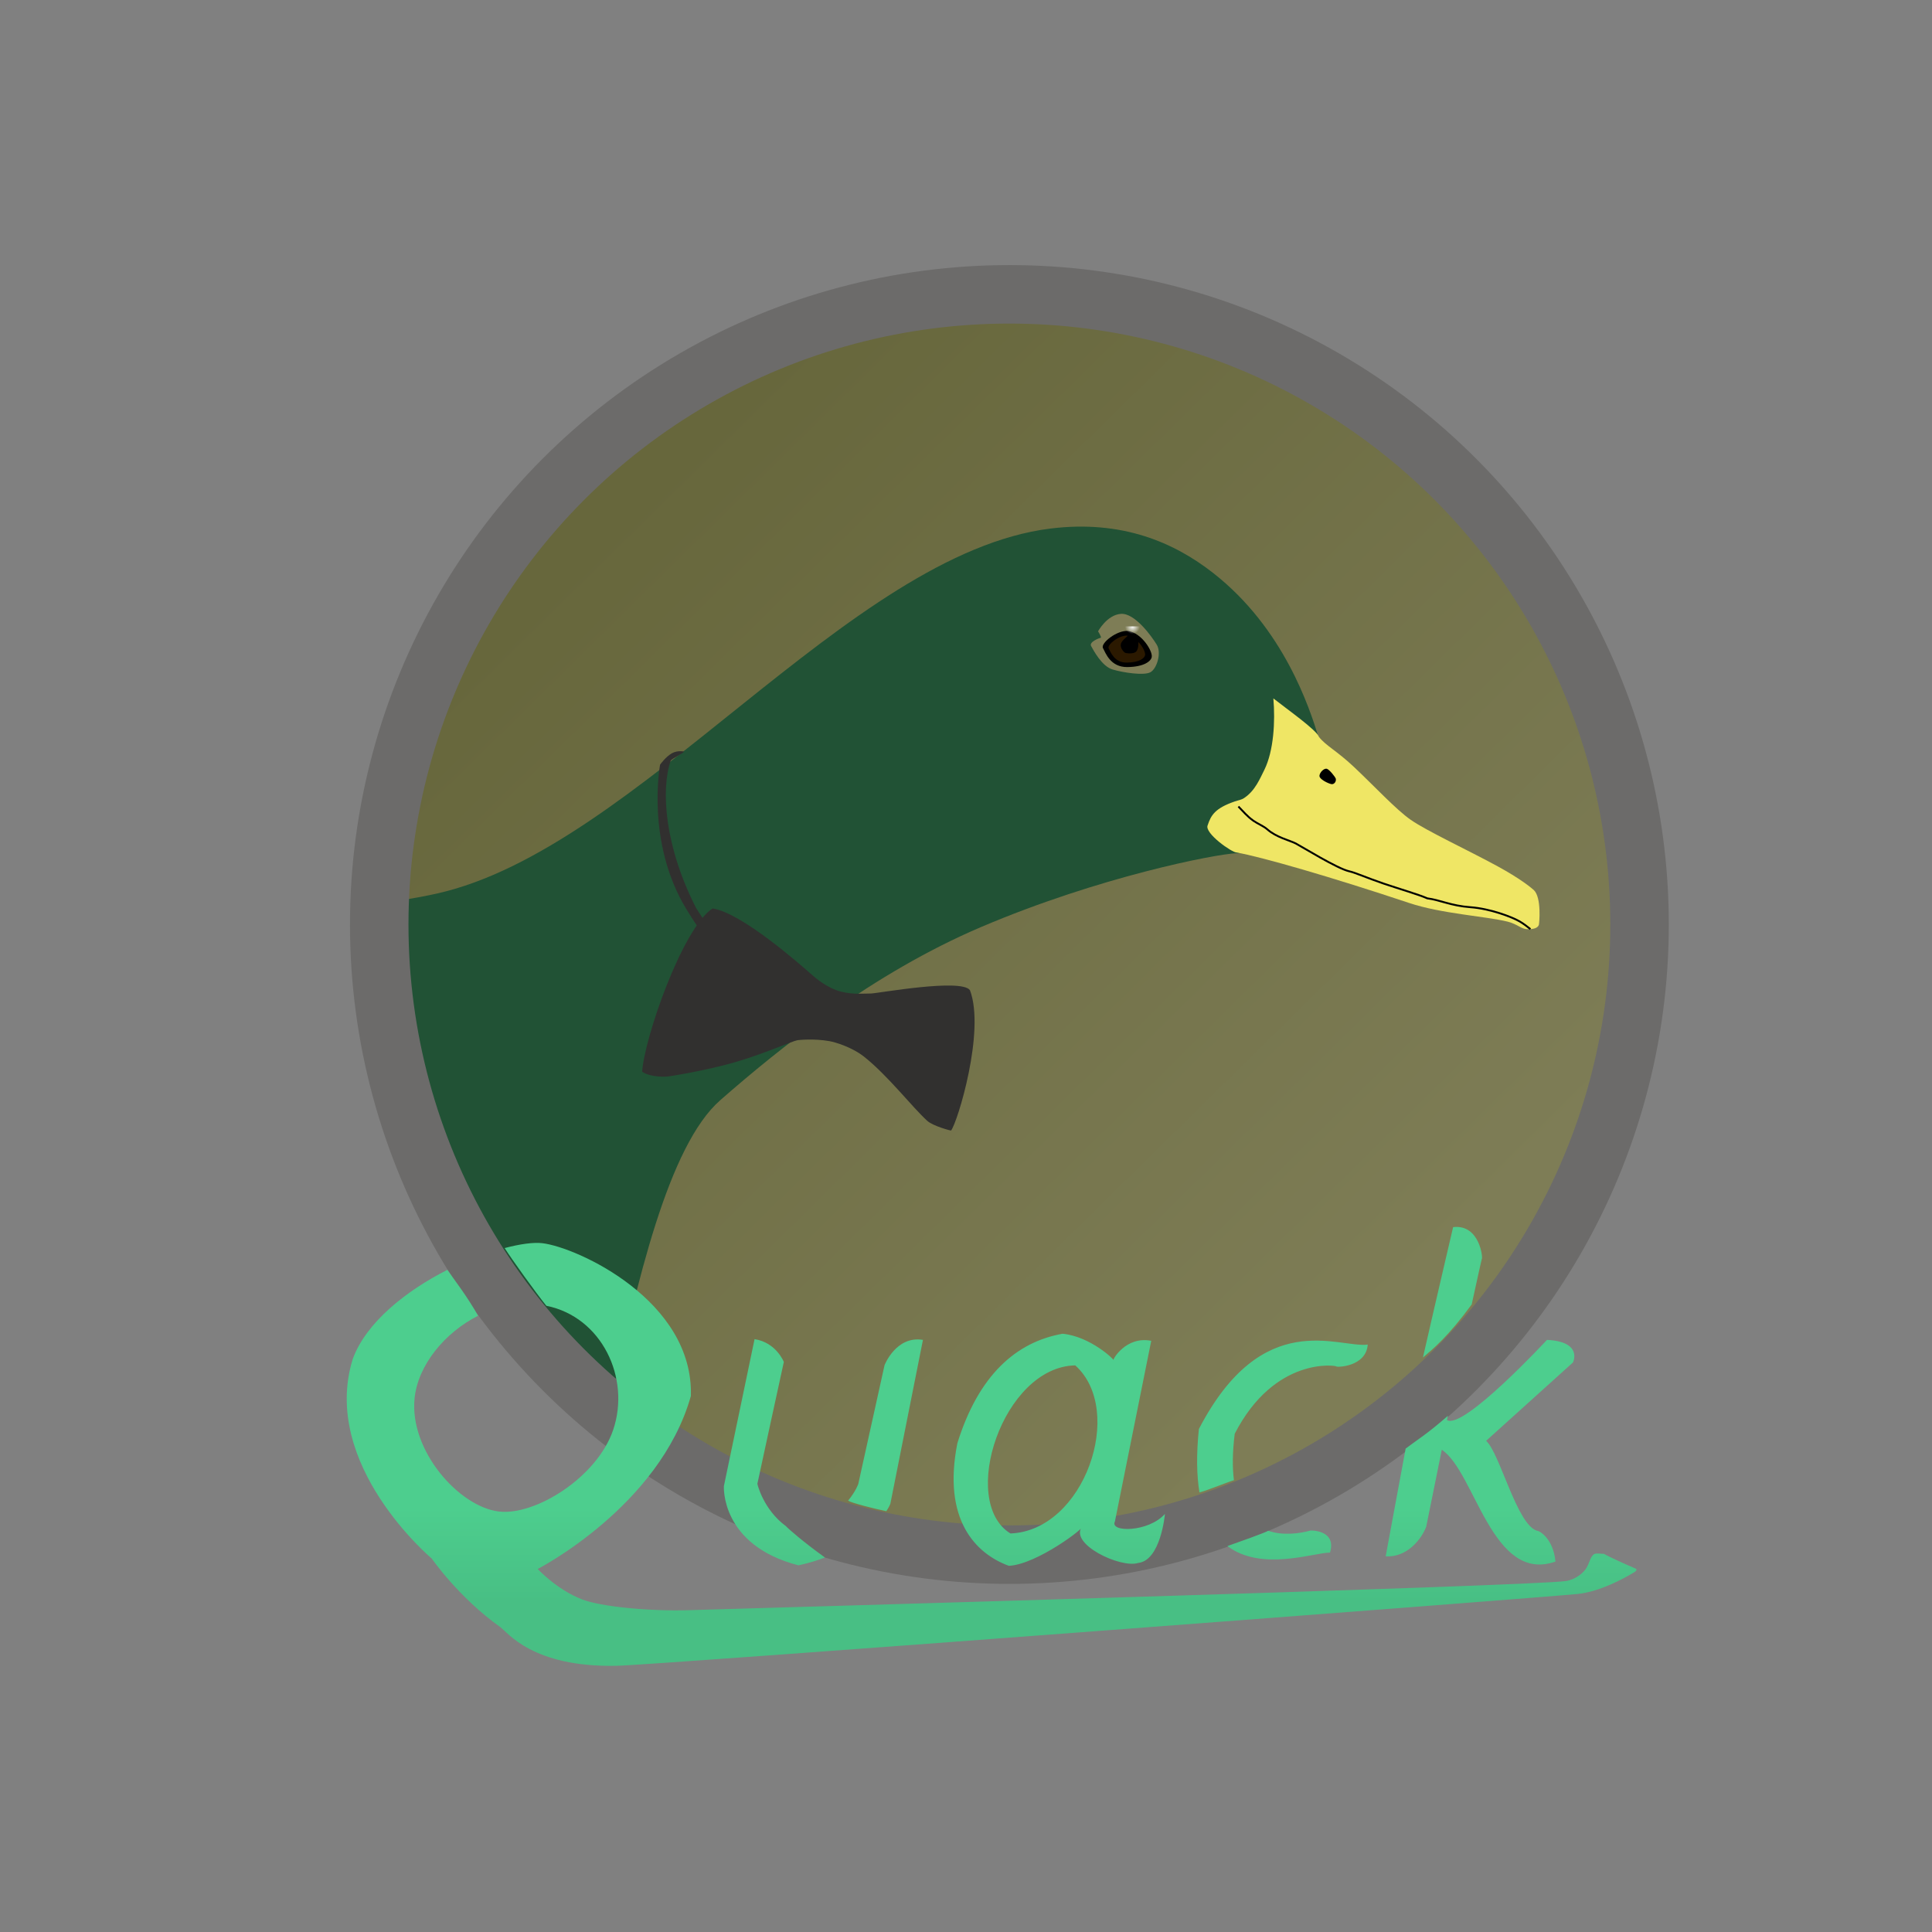 <svg xmlns="http://www.w3.org/2000/svg" width="3.413in" height="3.413in" viewBox="0 0 1024 1024">
	<rect x="0" y="0" width="1024" height="1024" fill="#808080" stroke="none"/>
	<defs>
		<linearGradient xmlns="http://www.w3.org/2000/svg" id="inner-gradient" x1="20%" y1="15%" x2="83%" y2="79%">
			<stop offset="0%" style="stop-color:#67673c;stop-opacity:1"/>
			<stop offset="100%" style="stop-color:#7e7d56;stop-opacity:1"/>
		</linearGradient><linearGradient xmlns="http://www.w3.org/2000/svg" id="text-gradient" x1="0%" y1="64%" x2="0%" y2="85%">
			<stop offset="0%" style="stop-color:#4dce8e;stop-opacity:1"/>
			<stop offset="100%" style="stop-color:#48bf84;stop-opacity:1"/>
		</linearGradient><radialGradient xmlns="http://www.w3.org/2000/svg" id="eye-specular" cx="57.7%" cy="32.3#" r="25%">
			<stop offset="0%" style="stop-color: #ffffff;stop-opacity:1;"/>
			<stop offset="100%" style="stop-color: #ffffff;stop-opacity: 0;"/>
		</radialGradient>
	</defs>
	<circle id="Background" fill="url(#inner-gradient)" cx="535" cy="490" r="325"/><path id="Duck" fill="#215235" d="M 198.56,478.94            C 209.54,477.77 220.43,476.06 231.15,473.69              337.83,450.16 449.71,293.38 556.78,280.14              594.74,275.45 622.33,287.53 642.97,303.67              680.55,333.06 694.15,375.45 698.90,390.89              702.54,395.60 667.99,454.41 655.32,452.22              643.89,452.72 582.58,464.70 520.01,491.34              462.57,515.80 413.30,555.50 381.76,583.12              354.32,607.15 337.44,679.40 323.35,745.98              269.00,733.50 184.50,523.00 198.56,478.94 Z"/><path id="Eye Outline" fill="#7e7d56" d="M 578.31,342.42            C 579.56,344.63 583.97,353.16 589.71,354.85              595.44,356.54 606.25,358.16 609.71,356.32              613.17,354.48 615.74,346.02 613.09,341.68              610.44,337.35 601.47,324.77 594.05,325.36              586.62,325.95 581.98,334.70 581.98,334.62              581.98,334.55 584.04,337.93 583.46,338.01              582.87,338.08 577.06,340.21 578.31,342.42 Z"/><path id="Eyeball" fill="#000000" d="M 584.59,343.48            C 585.97,345.99 588.48,353.66 597.53,353.56              606.59,353.46 610.01,350.34 610.42,348.34              611.14,345.32 605.20,335.50 597.94,334.43              592.01,333.86 583.21,340.97 584.59,343.48 Z"/><path xmlns="http://www.w3.org/2000/svg" id="Iris" fill="#2b1900" d="M 587.63,343.67            C 588.66,345.54 590.53,351.27 597.28,351.19              604.04,351.12 606.60,348.79 606.90,347.30              607.22,345.98 605.82,342.90 603.51,340.43              603.11,340.00 603.86,343.72 602.12,345.40              600.65,346.81 596.66,346.23 596.25,345.96              595.66,345.57 593.46,343.45 594.12,341.14              594.68,339.21 598.15,337.00 597.59,336.92              593.16,336.50 586.60,341.80 587.63,343.67 Z"/>
	<rect id="Eye Specular" fill="url(#eye-specular)" x="591" y="332" width="16" height="16"/>
	<path id="Beak" fill="#efe665" d="M 674.91,370.17            C 682.03,375.80 697.94,387.00 699.03,390.52              702.66,395.22 708.36,397.79 717.52,406.40              728.41,416.65 739.98,429.14 747.67,434.49              756.30,440.50 777.97,450.53 793.85,459.20              805.38,465.49 811.30,470.25 812.90,471.70              817.19,475.60 815.83,489.65 815.62,490.23              815.00,491.89 812.85,492.57 809.47,492.49              806.28,492.42 804.10,489.72 799.00,488.47              787.56,485.65 763.89,484.28 746.93,478.61              705.63,464.82 668.11,454.03 655.45,451.85              653.02,451.95 638.24,441.59 640.08,437.43              641.86,432.03 644.04,428.38 654.35,424.82              656.51,424.07 657.87,424.00 659.43,422.96              665.32,419.03 667.80,412.63 670.17,407.96              675.08,397.96 675.97,382.39 674.91,370.17 Z"/>
	<path id="Nostril" fill="#000000" d="M 699.34,411.12            C 699.53,409.22 701.88,407.06 703.25,407.47              704.62,407.88 707.66,411.72 708.00,412.72              708.34,414.12 707.19,415.91 705.62,415.59              704.06,415.28 699.16,413.03 699.34,411.12 Z"/><path id="Smile" fill="none" stroke="#000000" stroke-width="1" d="M 656.37,427.47            C 658.82,429.92 660.98,432.69 664.39,435.06              666.65,436.63 669.75,437.85 671.67,439.55              676.48,443.83 683.65,445.44 686.75,447.04              689.85,448.65 708.79,460.41 715.10,461.80              718.48,462.55 724.25,465.21 733.39,468.33              741.31,471.03 752.26,474.22 756.49,476.14              763.23,476.99 769.01,480.09 779.38,480.84              789.76,481.59 801.31,485.98 805.37,488.33              807.42,489.51 809.54,491.13 811.15,492.44"/><path id="Bowtie" fill="#31302f" d="M 431.09,517.32            C 432.16,518.26 438.49,523.74 445.72,525.57              452.31,527.23 457.65,526.57 461.72,526.57              465.15,526.51 509.60,518.41 514.09,524.82              522.34,546.44 507.46,595.05 504.09,599.19              503.98,599.34 494.54,596.85 491.47,594.07              483.60,586.94 470.83,570.35 458.18,560.23              451.62,554.98 442.66,552.37 439.59,551.82              431.30,550.34 423.07,551.26 422.73,551.32              419.78,551.82 405.83,558.17 390.91,562.59              373.66,567.71 353.92,570.59 353.82,570.59              353.64,570.59 345.27,571.32 340.36,568.05              341.45,550.41 361.64,492.05 377.64,481.50              392.91,483.68 423.64,510.77 431.09,517.32 Z"/>
	<path id="Bowtie Wrap" fill="#31302f" d="M 356.17,399.22            C 359.15,397.58 362.59,398.28 362.52,398.43              362.16,399.24 355.79,402.28 355.48,403.18              350.16,418.68 352.31,448.70 368.95,481.30              381.59,501.31 399.53,521.39 431.85,541.48              422.91,552.15 427.85,546.57 427.85,546.57              427.85,546.57 394.23,532.05 363.67,481.66              342.20,446.25 349.85,405.30 349.85,405.30              349.85,405.30 352.81,401.07 356.17,399.22 Z"/><circle xmlns="http://www.w3.org/2000/svg" id="Ring" fill="none" stroke="#6c6b6a" stroke-width="31" cx="535" cy="490" r="334"/>
	<path id="Quack" fill="url(#text-gradient)" d="M 654.01,784.54            C 653.16,777.89 653.20,769.77 654.43,759.91              675.68,718.66 708.44,723.75 708.27,724.23              708.23,724.77 724.03,724.60 724.93,712.66              709.43,714.66 669.18,692.41 635.43,757.41              634.03,771.05 634.27,782.09 635.73,791.00              638.62,790.44 651.56,785.19 654.01,784.54 Z            M 507.43,764.91            C 499.36,805.50 517.18,823.50 534.68,829.91              549.36,829.32 575.80,809.27 573.68,808.91              566.12,818.13 593.81,831.35 603.18,828.41              615.23,827.17 617.43,802.66 617.43,802.41              608.78,812.20 587.93,812.32 590.93,806.41              590.93,806.41 610.18,710.66 610.18,710.66              596.77,707.98 589.52,720.78 590.18,720.91              590.81,720.79 577.91,708.32 563.18,706.91              538.45,711.32 518.64,728.95 507.43,764.91 Z            M 535.55,812.77            C 508.09,795.86 531.55,724.41 569.91,723.68              596.64,747.68 574.64,811.32 535.55,812.77 Z            M 253.38,697.38            C 235.69,706.34 221.50,723.59 219.73,741.14              216.92,768.94 243.38,798.65 264.45,801.14              283.76,803.41 316.50,782.98 325.00,757.86              334.29,730.43 318.99,697.99 289.57,692.09              284.18,685.45 270.91,667.00 267.48,661.50              275.68,659.32 282.85,658.36 287.43,658.91              306.04,661.12 367.68,689.41 366.18,739.91              349.68,798.41 285.00,831.59 285.00,831.59              285.00,831.59 295.15,842.61 308.68,847.78              318.52,851.54 344.11,854.11 365.68,853.41              378.36,853.00 814.41,840.72 830.09,837.95              836.32,836.86 839.70,832.66 840.36,831.77              842.39,829.08 842.64,825.49 844.70,823.84              845.85,822.93 849.37,823.74 850.06,823.53              853.14,825.32 862.64,829.60 866.63,831.25              867.74,831.71 867.59,832.48 866.10,833.37              860.93,836.50 848.03,843.65 836.12,844.85              815.96,846.88 347.40,882.50 326.68,882.91              282.15,883.78 269.07,865.17 265.18,862.41              243.12,846.75 228.85,826.08 228.85,826.08              228.85,826.08 169.68,776.41 186.93,720.41              194.04,700.77 215.55,683.97 237.13,673.04              241.08,678.76 247.76,687.29 253.38,697.38 Z            M 469.78,800.96            C 471.43,798.45 471.95,796.91 471.93,796.91              471.93,796.91 489.18,710.16 489.18,710.16              474.92,707.81 468.82,723.59 468.82,723.59              468.82,723.59 454.93,786.41 454.93,786.41              455.00,786.41 453.65,790.30 449.51,795.38              451.26,796.57 463.17,799.61 469.78,800.96 Z            M 416.45,808.80            C 404.64,800.12 401.37,786.62 401.43,786.41              401.43,786.16 415.45,721.86 415.45,721.86              415.45,721.86 411.43,711.53 399.93,709.78              399.93,709.78 383.68,787.66 383.68,787.66              383.68,787.66 381.68,818.91 423.18,829.66              428.36,828.54 433.04,827.13 437.25,825.51              426.09,817.52 417.96,810.43 416.45,808.80 Z            M 650.56,819.44            C 668.56,833.08 696.32,822.91 704.93,822.91              708.60,810.79 694.57,811.14 694.55,811.23              688.41,812.90 679.88,813.98 672.18,811.34              671.46,812.08 654.69,818.00 650.56,819.44 Z            M 754.19,719.50            C 759.51,696.04 770.18,650.41 770.18,650.41              784.38,648.69 786.12,667.23 785.36,667.32              785.36,667.32 782.92,677.99 780.03,691.38              767.52,708.44 759.66,714.85 754.19,719.50 Z            M 767.42,750.40            C 767.11,751.85 766.93,752.66 766.93,752.66              775.50,758.11 819.94,710.16 819.93,710.16              839.22,711.15 833.70,722.16 833.68,722.16              833.68,722.16 787.68,763.66 787.68,763.66              795.04,770.24 804.08,808.80 814.93,811.41              814.89,811.00 823.18,814.52 824.43,827.66              790.77,839.56 781.82,780.02 764.18,768.41              764.18,768.41 755.93,809.16 755.93,809.16              753.37,815.97 745.59,825.59 734.43,824.91              734.43,824.91 740.19,793.84 745.02,767.78              751.82,762.64 756.36,760.09 767.42,750.40 Z" stroke-width="4"/>  
</svg>